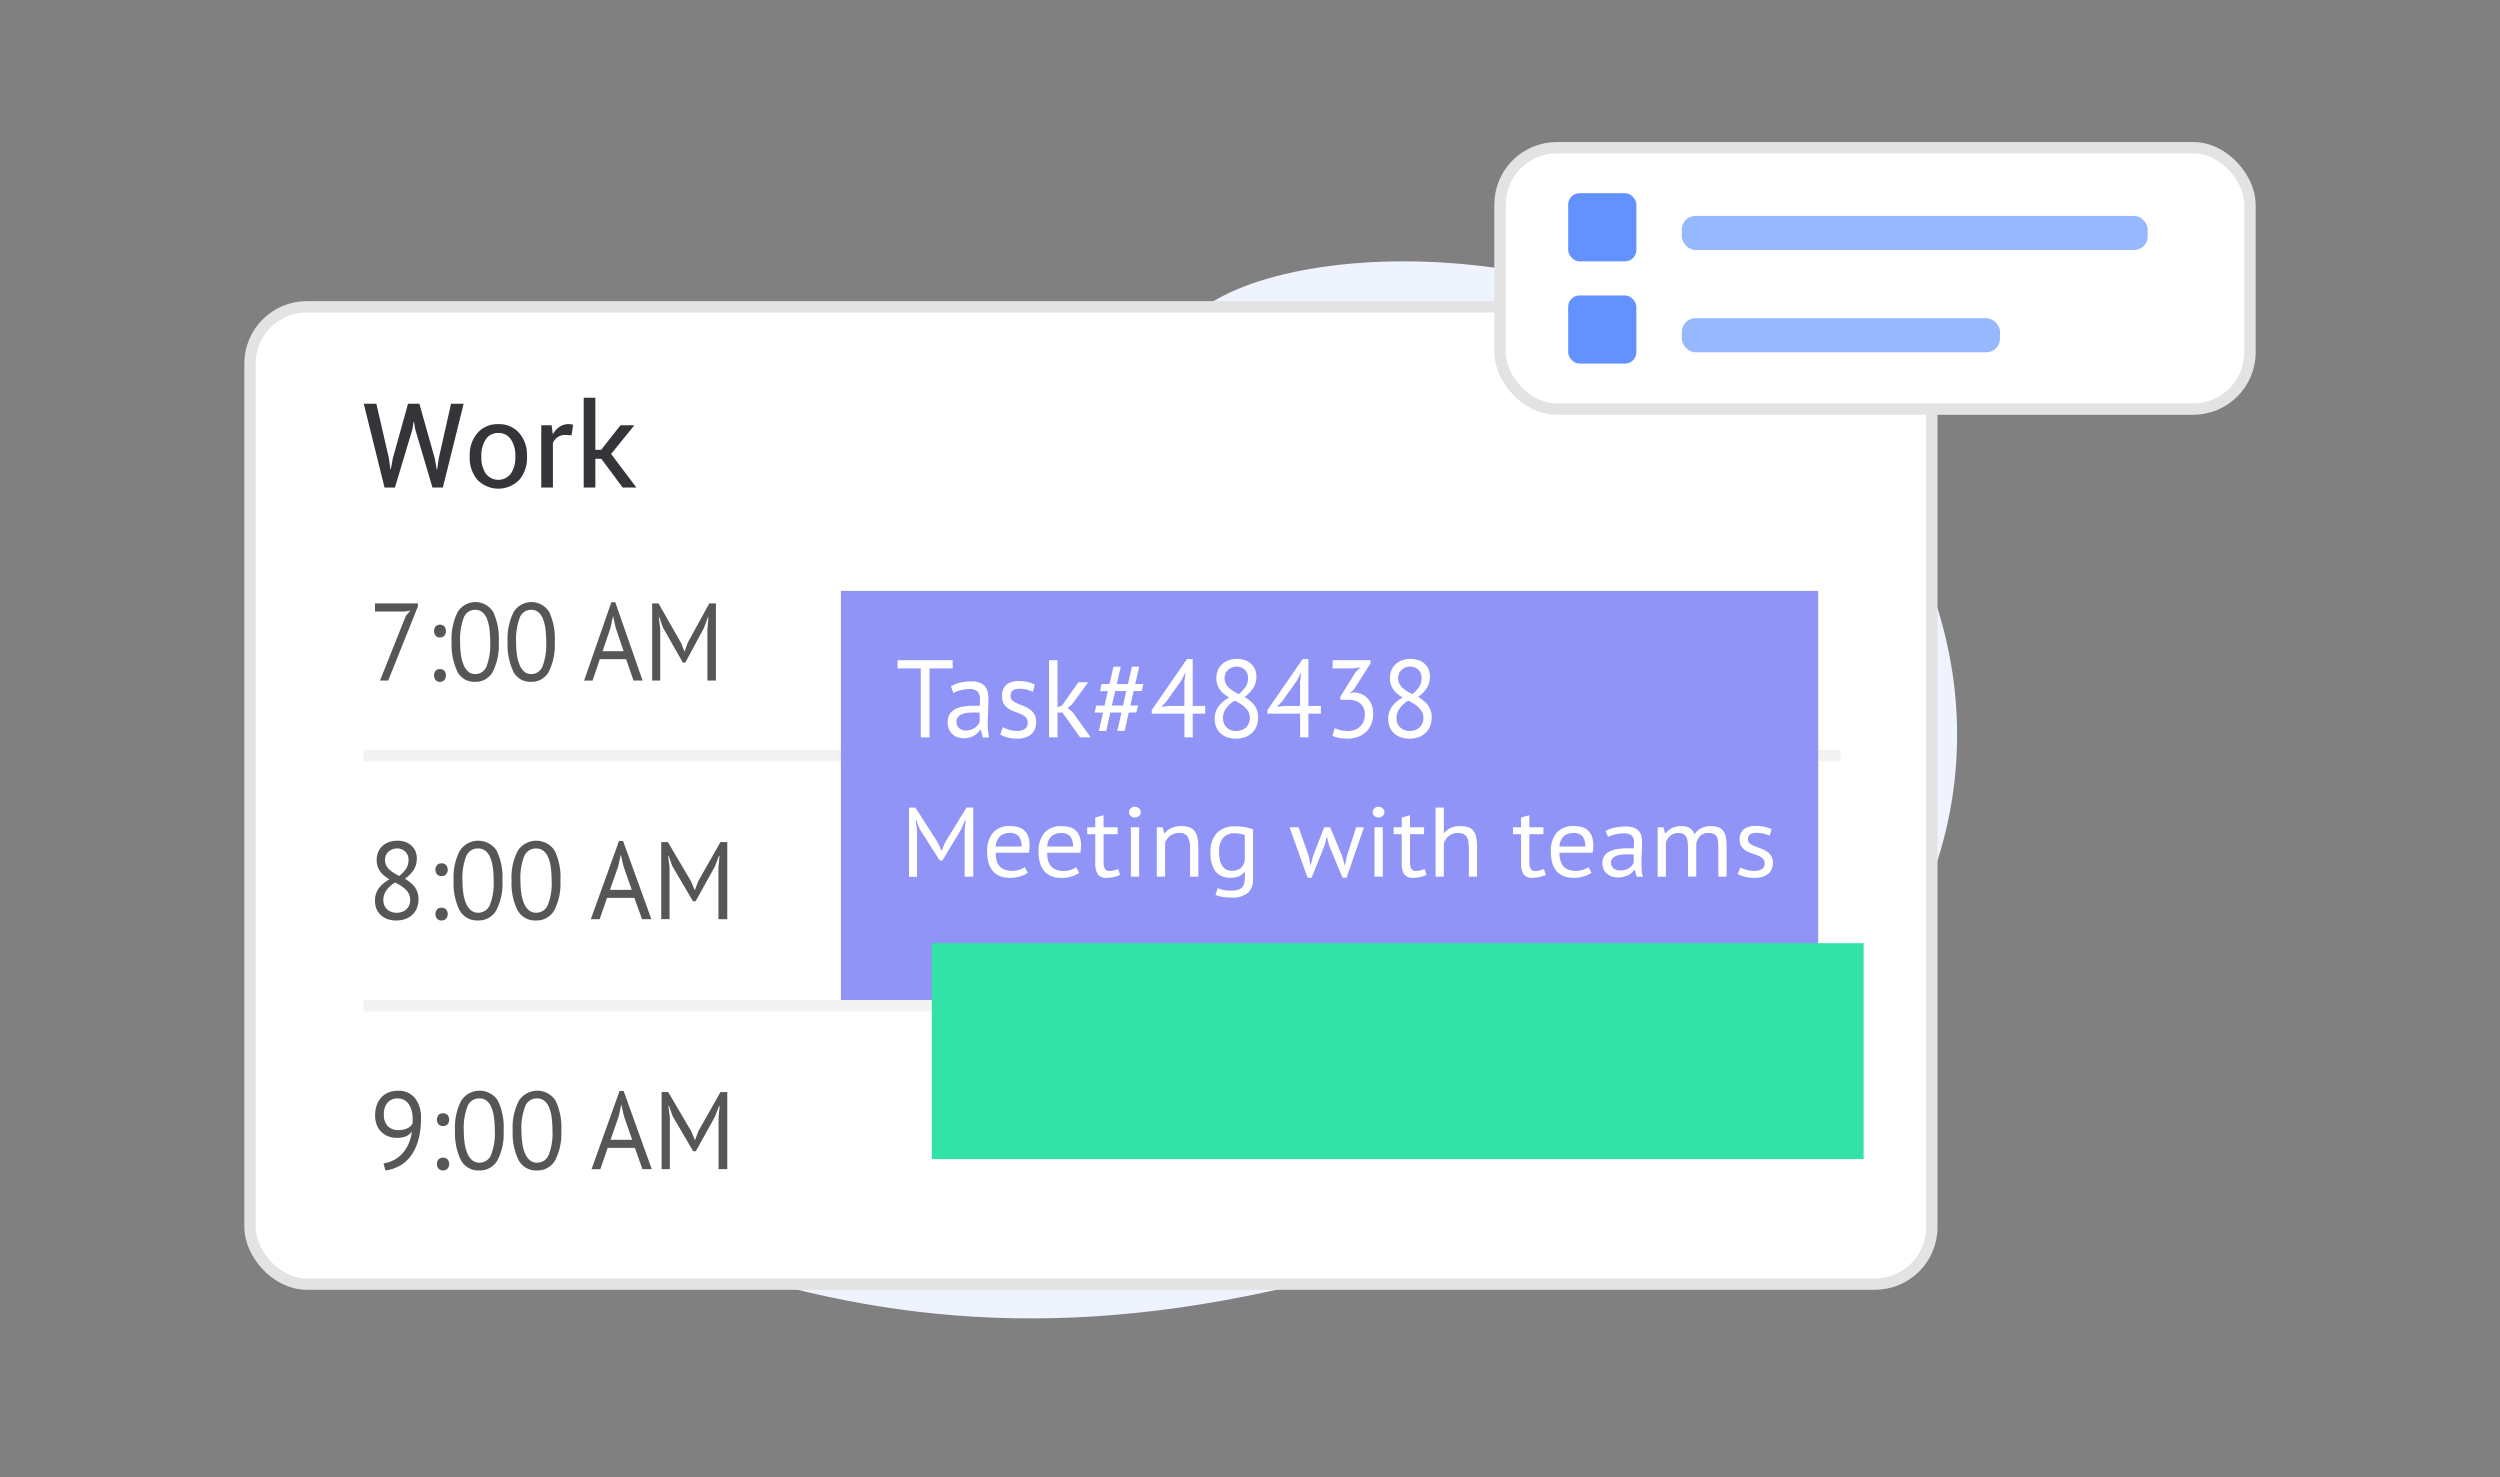 <svg id="icon" xmlns="http://www.w3.org/2000/svg" width="220" height="130" viewBox="0 0 220 130">
  <rect x="0" y="0" width="220" height="130" fill="#808080" stroke="none"/>
  <defs>
    <style>
      .cls-1 {
        fill: #eef3fe;
      }

      .cls-1, .cls-3, .cls-4, .cls-5, .cls-8 {
        fill-rule: evenodd;
      }

      .cls-2, .cls-8 {
        fill: #fff;
      }

      .cls-2 {
        stroke: #e3e3e3;
        stroke-linejoin: round;
        stroke-width: 1px;
      }

      .cls-3 {
        fill: #343439;
      }

      .cls-4 {
        fill: #565657;
      }

      .cls-5 {
        opacity: 0.05;
      }

      .cls-6 {
        fill: #8f94f6;
      }

      .cls-7 {
        fill: #33e2a6;
      }

      .cls-10, .cls-9 {
        fill: #5387ff;
      }

      .cls-9 {
        opacity: 0.9;
      }

      .cls-10 {
        opacity: 0.6;
      }
    </style>
  </defs>
  <path class="cls-1" d="M31,77.019c0.518-12.348,3.106-22.638,28.987-30.87s33.752-11.863,46.693-19.58c10.426-6.394,42.473-5.832,57.974,15.435,10.784,14.8,10.007,34.037-2.07,47.334-10.26,11.3-31.5,20.432-52.8,24.7-21.691,4.344-37.892,1.057-53.939-5.117S30.655,91.768,31,77.019Z"/>
  <g id="bar">
    <rect id="Rounded_Rectangle_593" data-name="Rounded Rectangle 593" class="cls-2" x="22" y="27" width="148" height="86" rx="5" ry="5"/>
    <g id="Bar-2" data-name="Bar">
      <path id="Work" class="cls-3" d="M33.12,35.531H32.011L33.838,42.9h0.916l1.535-5.111,0.109-.663h0.031l0.114,0.663L38.057,42.9h0.916L40.8,35.531H39.691l-1.082,4.813-0.14.987H38.437l-0.177-.987-1.353-4.813h-1l-1.342,4.813-0.177.972-0.031-.005-0.13-.967Zm8.215,4.691a2.942,2.942,0,0,0,.679,2,2.566,2.566,0,0,0,3.686,0,2.947,2.947,0,0,0,.676-2V40.111a2.952,2.952,0,0,0-.679-2,2.319,2.319,0,0,0-1.85-.784,2.3,2.3,0,0,0-1.837.787,2.961,2.961,0,0,0-.676,2v0.111Zm1.025-.111a2.548,2.548,0,0,1,.377-1.432,1.246,1.246,0,0,1,1.111-.572,1.263,1.263,0,0,1,1.121.572,2.521,2.521,0,0,1,.382,1.432v0.111a2.529,2.529,0,0,1-.38,1.437,1.385,1.385,0,0,1-2.235,0,2.542,2.542,0,0,1-.377-1.437V40.111Zm8.075-2.733a1.524,1.524,0,0,0-.172-0.038,1.3,1.3,0,0,0-.218-0.018,1.409,1.409,0,0,0-.809.238,1.918,1.918,0,0,0-.591.663l-0.1-.8H47.631V42.9h1.025V38.988a1.139,1.139,0,0,1,1.114-.714l0.526,0.03ZM54.79,42.9H56l-2.222-2.95,2.045-2.525H54.6L52.907,39.58H52.391V35H51.366V42.9h1.025V40.374h0.526Z"/>
      <g id="_1" data-name="1">
        <g id="_1_copy_5" data-name="1 copy 5">
          <path id="_7:00_AM" data-name="7:00 AM" class="cls-4" d="M34.163,59.887l2.613-6.523V53.1H33v0.717h2.577l0.533-.087-0.4.475-2.269,5.68h0.723Zm4.172-3.945a0.48,0.48,0,0,0,.375.155,0.506,0.506,0,0,0,.389-0.155,0.652,0.652,0,0,0,0-.819,0.515,0.515,0,0,0-.389-0.15,0.488,0.488,0,0,0-.375.15A0.668,0.668,0,0,0,38.336,55.942Zm0,3.906a0.481,0.481,0,0,0,.375.155,0.506,0.506,0,0,0,.389-0.155,0.652,0.652,0,0,0,0-.819,0.515,0.515,0,0,0-.389-0.15,0.488,0.488,0,0,0-.375.15A0.668,0.668,0,0,0,38.336,59.848Zm1.9-.766A1.664,1.664,0,0,0,41.812,60a1.7,1.7,0,0,0,1.551-.882,5.2,5.2,0,0,0,.529-2.627,5.511,5.511,0,0,0-.493-2.641,1.836,1.836,0,0,0-3.128.015,5.2,5.2,0,0,0-.529,2.627A5.517,5.517,0,0,0,40.239,59.082Zm0.574-4.73a1.051,1.051,0,0,1,1-.688,0.964,0.964,0,0,1,.624.2,1.442,1.442,0,0,1,.411.581,3.513,3.513,0,0,1,.226.9,8.934,8.934,0,0,1,.068,1.144,5.35,5.35,0,0,1-.321,2.147,1.057,1.057,0,0,1-1.008.683,0.891,0.891,0,0,1-.592-0.208,1.547,1.547,0,0,1-.411-0.581,3.525,3.525,0,0,1-.24-0.892,7.858,7.858,0,0,1-.077-1.148A5.354,5.354,0,0,1,40.813,54.352Zm4.353,4.73A1.664,1.664,0,0,0,46.739,60a1.7,1.7,0,0,0,1.551-.882,5.2,5.2,0,0,0,.529-2.627,5.511,5.511,0,0,0-.493-2.641,1.836,1.836,0,0,0-3.128.015,5.2,5.2,0,0,0-.529,2.627A5.517,5.517,0,0,0,45.166,59.082Zm0.574-4.73a1.051,1.051,0,0,1,1-.688,0.964,0.964,0,0,1,.624.2,1.443,1.443,0,0,1,.411.581,3.518,3.518,0,0,1,.226.9,8.934,8.934,0,0,1,.068,1.144,5.35,5.35,0,0,1-.321,2.147,1.057,1.057,0,0,1-1.008.683,0.891,0.891,0,0,1-.592-0.208,1.548,1.548,0,0,1-.411-0.581,3.525,3.525,0,0,1-.24-0.892,7.858,7.858,0,0,1-.077-1.148A5.354,5.354,0,0,1,45.74,54.352Zm10.013,5.534h0.8L54.144,53H53.8l-2.4,6.891h0.75l0.63-1.88h2.321ZM53.72,55.263l0.225-1.047h0.009l0.225,1.027,0.7,2.064H53.028Zm8.534,4.623H63V53.1H62.417l-1.89,3.45-0.28.775H60.229l-0.3-.756L57.95,53.1H57.39v6.785H58.1V55.322l-0.127-1.008h0.045l0.326,0.921,1.745,3.072H60.31l1.645-3.063,0.344-.931h0.045l-0.09,1.018v4.555Z"/>
          <path id="_8:00_AM" data-name="8:00 AM" class="cls-4" d="M33.118,79.951a1.519,1.519,0,0,0,.36.548,1.73,1.73,0,0,0,.585.368,2.172,2.172,0,0,0,.8.136,2.312,2.312,0,0,0,.833-0.141,1.791,1.791,0,0,0,.618-0.388,1.624,1.624,0,0,0,.384-0.591,2.123,2.123,0,0,0,.131-0.761,1.823,1.823,0,0,0-.094-0.606,1.719,1.719,0,0,0-.257-0.48,2.233,2.233,0,0,0-.384-0.388,4.257,4.257,0,0,0-.463-0.32,2.808,2.808,0,0,0,.805-0.829,1.914,1.914,0,0,0,.243-0.974,1.548,1.548,0,0,0-.122-0.62,1.425,1.425,0,0,0-.342-0.485,1.58,1.58,0,0,0-.538-0.32,2.061,2.061,0,0,0-.712-0.116,2.116,2.116,0,0,0-.754.126,1.718,1.718,0,0,0-.571.349,1.489,1.489,0,0,0-.365.533,1.809,1.809,0,0,0-.126.688,1.741,1.741,0,0,0,.089.582,1.659,1.659,0,0,0,.243.456,2.03,2.03,0,0,0,.356.364,4.614,4.614,0,0,0,.435.305,2.806,2.806,0,0,0-.964.819A1.83,1.83,0,0,0,33,79.268,1.878,1.878,0,0,0,33.118,79.951ZM36,79.68a1.012,1.012,0,0,1-.262.359,1.13,1.13,0,0,1-.379.213,1.4,1.4,0,0,1-.449.073,1.313,1.313,0,0,1-.51-0.092,1.092,1.092,0,0,1-.37-0.247,1,1,0,0,1-.225-0.368,1.334,1.334,0,0,1-.075-0.446A1.517,1.517,0,0,1,33.97,78.4a2.194,2.194,0,0,1,.815-0.737q0.253,0.136.487,0.281a2.4,2.4,0,0,1,.417.325,1.553,1.553,0,0,1,.295.4,1.1,1.1,0,0,1,.112.509A1.229,1.229,0,0,1,36,79.68Zm-2.05-4.391a0.88,0.88,0,0,1,.211-0.315,1.152,1.152,0,0,1,.337-0.223,1.1,1.1,0,0,1,.449-0.087,1.018,1.018,0,0,1,.707.267,0.973,0.973,0,0,1,.295.761,1.367,1.367,0,0,1-.2.727,2.7,2.7,0,0,1-.623.669q-0.244-.126-0.468-0.266a2.48,2.48,0,0,1-.4-0.305,1.313,1.313,0,0,1-.276-0.373,1.067,1.067,0,0,1-.1-0.48A1.015,1.015,0,0,1,33.947,75.289Zm4.513,1.653a0.506,0.506,0,0,0,.389.155,0.533,0.533,0,0,0,.4-0.155,0.635,0.635,0,0,0,0-.819,0.543,0.543,0,0,0-.4-0.15,0.515,0.515,0,0,0-.389.15A0.65,0.65,0,0,0,38.459,76.942Zm0,3.906a0.507,0.507,0,0,0,.389.155,0.534,0.534,0,0,0,.4-0.155,0.635,0.635,0,0,0,0-.819,0.543,0.543,0,0,0-.4-0.15,0.515,0.515,0,0,0-.389.15A0.65,0.65,0,0,0,38.459,80.848Zm1.971-.766A1.733,1.733,0,0,0,42.059,81a1.774,1.774,0,0,0,1.606-.882,5.051,5.051,0,0,0,.548-2.627,5.349,5.349,0,0,0-.51-2.641,1.937,1.937,0,0,0-3.239.015,5.051,5.051,0,0,0-.548,2.627A5.356,5.356,0,0,0,40.43,80.082Zm0.595-4.73a1.089,1.089,0,0,1,1.035-.688,1.022,1.022,0,0,1,.646.2,1.445,1.445,0,0,1,.426.582,3.418,3.418,0,0,1,.234.9,8.632,8.632,0,0,1,.07,1.144,5.184,5.184,0,0,1-.332,2.147,1.1,1.1,0,0,1-1.044.683,0.943,0.943,0,0,1-.613-0.208,1.551,1.551,0,0,1-.426-0.582,3.436,3.436,0,0,1-.248-0.892,7.6,7.6,0,0,1-.08-1.148A5.188,5.188,0,0,1,41.025,75.352Zm4.508,4.73A1.733,1.733,0,0,0,47.162,81a1.774,1.774,0,0,0,1.606-.882,5.052,5.052,0,0,0,.548-2.627,5.349,5.349,0,0,0-.51-2.641,1.937,1.937,0,0,0-3.239.015,5.051,5.051,0,0,0-.548,2.627A5.356,5.356,0,0,0,45.533,80.082Zm0.595-4.73a1.089,1.089,0,0,1,1.035-.688,1.022,1.022,0,0,1,.646.2,1.445,1.445,0,0,1,.426.582,3.418,3.418,0,0,1,.234.9,8.633,8.633,0,0,1,.07,1.144,5.186,5.186,0,0,1-.332,2.147,1.1,1.1,0,0,1-1.044.683,0.943,0.943,0,0,1-.613-0.208,1.551,1.551,0,0,1-.426-0.582,3.436,3.436,0,0,1-.248-0.892,7.6,7.6,0,0,1-.08-1.148A5.188,5.188,0,0,1,46.127,75.352ZM56.5,80.887H57.32L54.829,74H54.474l-2.481,6.891H52.77l0.652-1.88h2.4Zm-2.105-4.623,0.233-1.047h0.009l0.233,1.027,0.727,2.064H53.673Zm8.837,4.623H64V74.1H63.4l-1.957,3.45-0.29.775H61.13l-0.309-.756-2.05-3.47H58.19v6.785h0.73V76.322L58.79,75.314h0.047l0.337,0.921,1.807,3.072h0.234l1.7-3.063,0.356-.93h0.047l-0.094,1.018v4.555Z"/>
          <path id="_9:00_AM" data-name="9:00 AM" class="cls-4" d="M33.16,99a1.747,1.747,0,0,0,1.01,1,2,2,0,0,0,.722.131,2.174,2.174,0,0,0,.8-0.121,1.385,1.385,0,0,0,.554-0.431,4.061,4.061,0,0,1-.27,1.022,3.152,3.152,0,0,1-.508.838,2.67,2.67,0,0,1-.745.611,2.943,2.943,0,0,1-.973.33L33.915,103a3.486,3.486,0,0,0,1.243-.4,3.1,3.1,0,0,0,.992-0.877,4.293,4.293,0,0,0,.657-1.382,6.9,6.9,0,0,0,.238-1.914,2.747,2.747,0,0,0-.531-1.8,1.818,1.818,0,0,0-1.481-.64,2.184,2.184,0,0,0-.88.165,1.737,1.737,0,0,0-.629.456,1.983,1.983,0,0,0-.382.688,2.75,2.75,0,0,0-.13.863A2.233,2.233,0,0,0,33.16,99ZM34.1,97.037a1.1,1.1,0,0,1,.885-0.373,1.2,1.2,0,0,1,.6.145,1.146,1.146,0,0,1,.414.4,2.009,2.009,0,0,1,.238.582,2.838,2.838,0,0,1,.079.674v0.2a1.547,1.547,0,0,1-.019.223,1,1,0,0,1-.466.407,1.807,1.807,0,0,1-.782.155,1.25,1.25,0,0,1-.917-0.344,1.389,1.389,0,0,1-.349-1.032A1.562,1.562,0,0,1,34.1,97.037Zm4.493,1.9a0.5,0.5,0,0,0,.386.155,0.529,0.529,0,0,0,.4-0.155,0.637,0.637,0,0,0,0-.819,0.539,0.539,0,0,0-.4-0.15,0.511,0.511,0,0,0-.386.15A0.653,0.653,0,0,0,38.594,98.942Zm0,3.906a0.5,0.5,0,0,0,.386.155,0.531,0.531,0,0,0,.4-0.155,0.637,0.637,0,0,0,0-.819,0.539,0.539,0,0,0-.4-0.15,0.511,0.511,0,0,0-.386.15A0.653,0.653,0,0,0,38.594,102.848Zm1.96-.766a1.722,1.722,0,0,0,1.62.921,1.763,1.763,0,0,0,1.6-.882,5.075,5.075,0,0,0,.545-2.627,5.373,5.373,0,0,0-.508-2.641,1.921,1.921,0,0,0-3.222.015,5.074,5.074,0,0,0-.545,2.627A5.38,5.38,0,0,0,40.555,102.082Zm0.591-4.73a1.083,1.083,0,0,1,1.029-.688,1.012,1.012,0,0,1,.643.2,1.443,1.443,0,0,1,.424.582,3.435,3.435,0,0,1,.233.9,8.67,8.67,0,0,1,.07,1.144,5.207,5.207,0,0,1-.331,2.147,1.089,1.089,0,0,1-1.038.683,0.935,0.935,0,0,1-.61-0.208,1.556,1.556,0,0,1-.424-0.581,3.453,3.453,0,0,1-.247-0.892,7.645,7.645,0,0,1-.079-1.149A5.212,5.212,0,0,1,41.146,97.352Zm4.484,4.73a1.722,1.722,0,0,0,1.62.921,1.763,1.763,0,0,0,1.6-.882,5.075,5.075,0,0,0,.545-2.627,5.373,5.373,0,0,0-.508-2.641,1.921,1.921,0,0,0-3.222.015,5.074,5.074,0,0,0-.545,2.627A5.38,5.38,0,0,0,45.63,102.082Zm0.591-4.73a1.083,1.083,0,0,1,1.029-.688,1.012,1.012,0,0,1,.642.2,1.443,1.443,0,0,1,.424.582,3.435,3.435,0,0,1,.233.9,8.67,8.67,0,0,1,.07,1.144,5.207,5.207,0,0,1-.331,2.147,1.089,1.089,0,0,1-1.038.683,0.935,0.935,0,0,1-.61-0.208,1.556,1.556,0,0,1-.424-0.581,3.453,3.453,0,0,1-.247-0.892,7.645,7.645,0,0,1-.079-1.149A5.212,5.212,0,0,1,46.222,97.352Zm10.314,5.535h0.819L54.878,96H54.524l-2.468,6.892h0.773l0.649-1.881h2.391Zm-2.094-4.624,0.232-1.047h0.009l0.232,1.027,0.723,2.064H53.728Zm8.79,4.624H64V96.1H63.4l-1.946,3.45-0.289.776H61.145l-0.307-.756L58.8,96.1H58.221v6.785h0.726V98.322l-0.13-1.008h0.047L59.2,98.234l1.8,3.073h0.233l1.695-3.063,0.354-.93h0.047l-0.093,1.018v4.556Z"/>
        </g>
        <path class="cls-5" d="M32,66H162v1H32V66Zm0,22H162v1H32V88Z"/>
        <rect class="cls-6" x="74" y="52" width="86" height="36"/>
        <rect id="Rectangle_12_copy" data-name="Rectangle 12 copy" class="cls-7" x="82" y="83" width="82" height="19"/>
        <path id="Task_48438" data-name="Task#48438" class="cls-8" d="M83.839,58.1H78.99v0.717h2.037v6.067H81.8V58.819h2.037V58.1ZM83.9,60.99a1.782,1.782,0,0,1,.3-0.145,2.953,2.953,0,0,1,.365-0.11q0.191-.045.374-0.07a2.527,2.527,0,0,1,.341-0.025,1.027,1.027,0,0,1,.748.213,1.068,1.068,0,0,1,.206.746q0,0.233-.028.523a1.756,1.756,0,0,0-.257-0.019H85.7a5.586,5.586,0,0,0-.939.073,2.272,2.272,0,0,0-.729.242,1.233,1.233,0,0,0-.472.456,1.386,1.386,0,0,0-.168.712,1.445,1.445,0,0,0,.107.572,1.267,1.267,0,0,0,.738.707,1.564,1.564,0,0,0,.556.1,1.917,1.917,0,0,0,.533-0.068,1.878,1.878,0,0,0,.411-0.17,1.353,1.353,0,0,0,.3-0.233,1.6,1.6,0,0,0,.21-0.266H86.3l0.2,0.678h0.551a3.312,3.312,0,0,1-.1-0.591q-0.028-.32-0.028-0.678,0-.494.028-1.047t0.028-1.134a2.715,2.715,0,0,0-.051-0.523,1.234,1.234,0,0,0-.206-0.48,1.094,1.094,0,0,0-.448-0.354,1.885,1.885,0,0,0-.78-0.136,4.464,4.464,0,0,0-.986.107,2.639,2.639,0,0,0-.827.33Zm0.5,3.077a0.728,0.728,0,0,1-.234-0.557,0.63,0.63,0,0,1,.126-0.4,0.858,0.858,0,0,1,.336-0.252,1.747,1.747,0,0,1,.486-0.126A4.646,4.646,0,0,1,85.68,62.7q0.131,0,.266,0t0.266,0.014v0.8a1.117,1.117,0,0,1-.145.262,1.149,1.149,0,0,1-.248.247,1.334,1.334,0,0,1-.355.184,1.4,1.4,0,0,1-.467.073A0.841,0.841,0,0,1,84.4,64.068Zm5.774,0.092a1.224,1.224,0,0,1-.663.165,2.361,2.361,0,0,1-.7-0.107,2.681,2.681,0,0,1-.561-0.233l-0.224.659a2.793,2.793,0,0,0,.626.252,3.344,3.344,0,0,0,.906.107,2.076,2.076,0,0,0,.715-0.111,1.466,1.466,0,0,0,.509-0.305,1.183,1.183,0,0,0,.3-0.465,1.7,1.7,0,0,0,.1-0.582,1.3,1.3,0,0,0-.168-0.7A1.535,1.535,0,0,0,90.6,62.4a2.3,2.3,0,0,0-.542-0.281q-0.294-.107-0.542-0.218a1.785,1.785,0,0,1-.416-0.252,0.483,0.483,0,0,1-.168-0.392,0.6,0.6,0,0,1,.191-0.5,1,1,0,0,1,.6-0.145,2.473,2.473,0,0,1,.649.082,2.86,2.86,0,0,1,.519.189l0.177-.64a3.213,3.213,0,0,0-.593-0.218,3.3,3.3,0,0,0-.846-0.092,1.6,1.6,0,0,0-1.065.325,1.268,1.268,0,0,0-.383,1.023,1.206,1.206,0,0,0,.168.678,1.425,1.425,0,0,0,.416.412,2.493,2.493,0,0,0,.542.262q0.294,0.1.542,0.213a1.423,1.423,0,0,1,.416.276,0.609,0.609,0,0,1,.168.455A0.643,0.643,0,0,1,90.174,64.16Zm4.877,0.727h0.925l-1.56-2.19-0.467-.388,0.383-.32,1.43-1.948H94.893L93.445,62.1l-0.383.136V58.1H92.314v6.785h0.748V62.706h0.43Zm3.27-.562h0.645l0.364-1.619H100l0.149-.62H99.471l0.29-1.27h0.71l0.149-.62H99.9l0.355-1.531H99.611L99.256,60.2H98.275l0.355-1.531H97.986L97.631,60.2h-0.7l-0.131.62H97.49l-0.29,1.27H96.463l-0.131.62h0.729L96.7,64.324h0.645l0.364-1.619h0.981Zm-0.187-3.509h0.981l-0.29,1.27H97.845Zm7.924,1.308h-1.1V58h-0.505l-3.1,4.488V62.8h2.878v2.084h0.729V62.8h1.1V62.124Zm-1.832,0h-1.373L102.2,62.2l0.448-.475,1.318-1.851,0.327-.659h0.028l-0.094.795v2.113Zm2.785,1.827a1.5,1.5,0,0,0,.359.548,1.732,1.732,0,0,0,.584.368,2.17,2.17,0,0,0,.8.136,2.3,2.3,0,0,0,.831-0.141,1.786,1.786,0,0,0,.617-0.388,1.623,1.623,0,0,0,.383-0.591,2.129,2.129,0,0,0,.131-0.761,1.833,1.833,0,0,0-.094-0.606,1.71,1.71,0,0,0-.257-0.48,2.2,2.2,0,0,0-.383-0.388,4.192,4.192,0,0,0-.462-0.32,2.811,2.811,0,0,0,.8-0.829,1.916,1.916,0,0,0,.243-0.974,1.547,1.547,0,0,0-.121-0.62,1.428,1.428,0,0,0-.341-0.485,1.583,1.583,0,0,0-.538-0.32,2.047,2.047,0,0,0-.71-0.116,2.109,2.109,0,0,0-.752.126,1.718,1.718,0,0,0-.57.349,1.484,1.484,0,0,0-.364.533,1.812,1.812,0,0,0-.126.688,1.753,1.753,0,0,0,.088.582,1.708,1.708,0,0,0,.243.456,2.036,2.036,0,0,0,.355.364,4.6,4.6,0,0,0,.435.305,2.809,2.809,0,0,0-.963.819,1.837,1.837,0,0,0-.308,1.061A1.882,1.882,0,0,0,107.012,63.951Zm2.873-.271a1.019,1.019,0,0,1-.262.359,1.127,1.127,0,0,1-.378.213,1.394,1.394,0,0,1-.449.073,1.306,1.306,0,0,1-.509-0.092,1.1,1.1,0,0,1-.369-0.247,0.983,0.983,0,0,1-.224-0.368,1.334,1.334,0,0,1-.075-0.446,1.52,1.52,0,0,1,.243-0.775,2.192,2.192,0,0,1,.813-0.737q0.252,0.136.486,0.281a2.4,2.4,0,0,1,.415.325,1.549,1.549,0,0,1,.3.4,1.1,1.1,0,0,1,.112.509A1.237,1.237,0,0,1,109.885,63.68Zm-2.046-4.391a0.863,0.863,0,0,1,.21-0.315,1.139,1.139,0,0,1,.336-0.223,1.093,1.093,0,0,1,.449-0.087,1.013,1.013,0,0,1,.7.267,0.975,0.975,0,0,1,.294.761,1.377,1.377,0,0,1-.2.727,2.709,2.709,0,0,1-.622.669q-0.243-.126-0.467-0.267a2.445,2.445,0,0,1-.4-0.305,1.332,1.332,0,0,1-.276-0.373,1.078,1.078,0,0,1-.1-0.48A1.012,1.012,0,0,1,107.839,59.289Zm8.4,2.835h-1.1V58h-0.505l-3.1,4.488V62.8h2.878v2.084h0.729V62.8h1.1V62.124Zm-1.831,0h-1.374l-0.654.078,0.449-.475,1.317-1.851,0.327-.659h0.028l-0.093.795v2.113Zm3.555,2.127a2.481,2.481,0,0,1-.509-0.179l-0.2.688a3.067,3.067,0,0,0,.588.174,3.856,3.856,0,0,0,.757.068,2.589,2.589,0,0,0,.869-0.145,2.086,2.086,0,0,0,.715-0.422,1.979,1.979,0,0,0,.481-0.683,2.314,2.314,0,0,0,.178-0.931,2.188,2.188,0,0,0-.131-0.78,1.754,1.754,0,0,0-.365-0.591,1.565,1.565,0,0,0-.551-0.378,1.93,1.93,0,0,0-.691-0.141L118.794,61V60.981l0.327-.281,1.486-2.316V58.1h-3.336v0.717h1.85l0.607-.1-0.429.426L117.953,61.3v0.281h0.692a1.6,1.6,0,0,1,1.069.33,1.249,1.249,0,0,1,.388,1.008,1.432,1.432,0,0,1-.112.572,1.363,1.363,0,0,1-.308.451,1.3,1.3,0,0,1-.467.286,1.736,1.736,0,0,1-.589.1A2.75,2.75,0,0,1,117.967,64.252Zm4.322-.3a1.53,1.53,0,0,0,.359.548,1.732,1.732,0,0,0,.584.368,2.17,2.17,0,0,0,.8.136,2.3,2.3,0,0,0,.831-0.141,1.786,1.786,0,0,0,.617-0.388,1.623,1.623,0,0,0,.383-0.591,2.129,2.129,0,0,0,.131-0.761,1.808,1.808,0,0,0-.094-0.606,1.71,1.71,0,0,0-.257-0.48,2.2,2.2,0,0,0-.383-0.388,4.192,4.192,0,0,0-.462-0.32,2.8,2.8,0,0,0,.8-0.829,1.916,1.916,0,0,0,.243-0.974,1.547,1.547,0,0,0-.121-0.62,1.428,1.428,0,0,0-.341-0.485,1.583,1.583,0,0,0-.538-0.32,2.047,2.047,0,0,0-.71-0.116,2.109,2.109,0,0,0-.752.126,1.718,1.718,0,0,0-.57.349,1.484,1.484,0,0,0-.364.533,1.812,1.812,0,0,0-.126.688,1.753,1.753,0,0,0,.088.582,1.708,1.708,0,0,0,.243.456,2.036,2.036,0,0,0,.355.364,4.6,4.6,0,0,0,.435.305,2.8,2.8,0,0,0-.962.819,1.83,1.83,0,0,0-.309,1.061A1.882,1.882,0,0,0,122.289,63.951Zm2.873-.271a1.019,1.019,0,0,1-.262.359,1.127,1.127,0,0,1-.378.213,1.394,1.394,0,0,1-.449.073,1.306,1.306,0,0,1-.509-0.092,1.1,1.1,0,0,1-.369-0.247,1,1,0,0,1-.224-0.368,1.334,1.334,0,0,1-.075-0.446,1.52,1.52,0,0,1,.243-0.775,2.192,2.192,0,0,1,.813-0.737q0.252,0.136.486,0.281a2.442,2.442,0,0,1,.416.325,1.568,1.568,0,0,1,.294.4,1.1,1.1,0,0,1,.112.509A1.237,1.237,0,0,1,125.162,63.68Zm-2.046-4.391a0.863,0.863,0,0,1,.21-0.315,1.139,1.139,0,0,1,.336-0.223,1.093,1.093,0,0,1,.449-0.087,1.013,1.013,0,0,1,.7.267,0.975,0.975,0,0,1,.294.761,1.377,1.377,0,0,1-.2.727,2.69,2.69,0,0,1-.622.669c-0.162-.084-0.317-0.173-0.467-0.267a2.489,2.489,0,0,1-.4-0.305,1.332,1.332,0,0,1-.276-0.373,1.078,1.078,0,0,1-.1-0.48A1.012,1.012,0,0,1,123.116,59.289Z"/>
        <path id="Meeting_with_teams" data-name="Meeting with teams" class="cls-8" d="M84.891,77.147h0.756V71.061H85.055l-1.9,3.1-0.282.7H82.851l-0.3-.678-1.995-3.113H79.991v6.086H80.7V73.052l-0.128-.9h0.046l0.328,0.826L82.7,75.73h0.228l1.658-2.747,0.346-.835h0.046l-0.091.913v4.086Zm5.282-.852a1.335,1.335,0,0,1-.465.243,1.929,1.929,0,0,1-.619.1,1.866,1.866,0,0,1-.678-0.109,1.1,1.1,0,0,1-.451-0.313,1.3,1.3,0,0,1-.255-0.5,2.545,2.545,0,0,1-.082-0.678h2.924a4.121,4.121,0,0,0,.055-0.635,2.123,2.123,0,0,0-.155-0.883,1.316,1.316,0,0,0-.4-0.517,1.408,1.408,0,0,0-.556-0.248,3,3,0,0,0-.619-0.065,1.885,1.885,0,0,0-1.484.582,2.471,2.471,0,0,0-.519,1.7,3.437,3.437,0,0,0,.118.939,1.958,1.958,0,0,0,.364.717,1.6,1.6,0,0,0,.629.461,2.316,2.316,0,0,0,.9.161,3.106,3.106,0,0,0,.879-0.122,2.094,2.094,0,0,0,.688-0.33ZM89.627,73.57a1.294,1.294,0,0,1,.264.926H87.632a1.318,1.318,0,0,1,.387-0.922A1.3,1.3,0,0,1,88.88,73.3,1.008,1.008,0,0,1,89.627,73.57ZM94.7,76.3a1.334,1.334,0,0,1-.464.243,1.929,1.929,0,0,1-.619.1,1.867,1.867,0,0,1-.678-0.109,1.1,1.1,0,0,1-.451-0.313,1.3,1.3,0,0,1-.255-0.5,2.545,2.545,0,0,1-.082-0.678h2.924a4.12,4.12,0,0,0,.055-0.635,2.124,2.124,0,0,0-.155-0.883,1.315,1.315,0,0,0-.4-0.517,1.407,1.407,0,0,0-.556-0.248A3,3,0,0,0,93.4,72.7a1.885,1.885,0,0,0-1.485.582,2.471,2.471,0,0,0-.519,1.7,3.437,3.437,0,0,0,.118.939,1.958,1.958,0,0,0,.364.717,1.6,1.6,0,0,0,.628.461,2.316,2.316,0,0,0,.9.161,3.105,3.105,0,0,0,.879-0.122,2.094,2.094,0,0,0,.688-0.33ZM94.153,73.57a1.294,1.294,0,0,1,.264.926H92.159a1.318,1.318,0,0,1,.387-0.922,1.3,1.3,0,0,1,.861-0.269A1.008,1.008,0,0,1,94.153,73.57Zm1.521-.161h0.71v2.539a1.7,1.7,0,0,0,.228,1,0.923,0.923,0,0,0,.783.3,2.708,2.708,0,0,0,.628-0.07A2.883,2.883,0,0,0,98.561,77l-0.164-.53q-0.2.078-.364,0.126a1.445,1.445,0,0,1-.4.048,0.437,0.437,0,0,1-.4-0.187,1.26,1.26,0,0,1-.118-0.639V73.409h1.239V72.8H97.113V71.739l-0.729.2V72.8h-0.71v0.609Zm3.843,3.739h0.729V72.8H99.517v4.347ZM99.5,71.809a0.51,0.51,0,0,0,.36.13,0.563,0.563,0,0,0,.374-0.13,0.414,0.414,0,0,0,.155-0.33,0.453,0.453,0,0,0-.155-0.343,0.532,0.532,0,0,0-.374-0.144,0.483,0.483,0,0,0-.36.144,0.472,0.472,0,0,0-.141.343A0.43,0.43,0,0,0,99.5,71.809Zm5.951,5.338V74.522a3.51,3.51,0,0,0-.095-0.891,1.36,1.36,0,0,0-.283-0.561,0.987,0.987,0,0,0-.469-0.291,2.344,2.344,0,0,0-.655-0.083,2,2,0,0,0-.879.178,1.64,1.64,0,0,0-.588.456H102.45l-0.137-.53H101.8v4.347h0.729V74.174a1.317,1.317,0,0,1,.442-0.622,1.246,1.246,0,0,1,.8-0.248,0.8,0.8,0,0,1,.752.343,2.038,2.038,0,0,1,.2,1.022v2.478h0.728Zm4.818-4.165a5.111,5.111,0,0,0-.66-0.183,4.35,4.35,0,0,0-.888-0.078,2.169,2.169,0,0,0-1.639.578,2.346,2.346,0,0,0-.556,1.691,2.734,2.734,0,0,0,.433,1.7,1.617,1.617,0,0,0,1.352.548,1.723,1.723,0,0,0,.738-0.135,1.2,1.2,0,0,0,.464-0.387h0.037v0.417a2.612,2.612,0,0,1-.055.57,0.811,0.811,0,0,1-.2.391,0.826,0.826,0,0,1-.387.217,2.456,2.456,0,0,1-.624.065,2.605,2.605,0,0,1-.665-0.07q-0.255-.07-0.465-0.148l-0.191.591a2.734,2.734,0,0,0,.569.169,4.75,4.75,0,0,0,.879.065,2.093,2.093,0,0,0,1.389-.4,1.545,1.545,0,0,0,.469-1.243V72.983Zm-2.368,3.53a0.978,0.978,0,0,1-.355-0.339,1.572,1.572,0,0,1-.2-0.522,3.234,3.234,0,0,1-.064-0.669,1.849,1.849,0,0,1,.355-1.252,1.238,1.238,0,0,1,.975-0.4,2.263,2.263,0,0,1,.929.165v2.226a1.239,1.239,0,0,1-.374.691A1.282,1.282,0,0,1,107.905,76.513ZM116.53,72.8l-0.975,2.513-0.218.861h-0.009l-0.155-.843-0.9-2.53h-0.792l1.585,4.443h0.355l1.147-2.861,0.183-.722h0.027l0.173,0.713,1.193,2.869H118.5l1.53-4.443h-0.692l-0.81,2.521-0.174.852h-0.018l-0.227-.835L117.058,72.8H116.53Zm4.426,4.347h0.729V72.8h-0.729v4.347Zm-0.014-5.338a0.51,0.51,0,0,0,.36.13,0.563,0.563,0,0,0,.374-0.13,0.413,0.413,0,0,0,.154-0.33,0.452,0.452,0,0,0-.154-0.343,0.532,0.532,0,0,0-.374-0.144,0.483,0.483,0,0,0-.36.144,0.473,0.473,0,0,0-.141.343A0.43,0.43,0,0,0,120.942,71.809Zm1.7,1.6h0.71v2.539a1.694,1.694,0,0,0,.228,1,0.924,0.924,0,0,0,.783.3,2.714,2.714,0,0,0,.629-0.07A2.887,2.887,0,0,0,125.528,77l-0.164-.53c-0.134.052-.255,0.094-0.364,0.126a1.449,1.449,0,0,1-.4.048,0.438,0.438,0,0,1-.4-0.187,1.261,1.261,0,0,1-.118-0.639V73.409h1.239V72.8H124.08V71.739l-0.729.2V72.8h-0.71v0.609Zm7.34,3.739V74.522a3.808,3.808,0,0,0-.086-0.891,1.294,1.294,0,0,0-.273-0.561,0.992,0.992,0,0,0-.469-0.291,2.388,2.388,0,0,0-.665-0.083,1.882,1.882,0,0,0-.824.161,1.784,1.784,0,0,0-.57.43h-0.036V71.061h-0.729v6.086h0.729v-2.9a1.186,1.186,0,0,1,.446-0.683,1.243,1.243,0,0,1,.774-0.265,1.167,1.167,0,0,1,.488.087,0.7,0.7,0,0,1,.3.256,1.11,1.11,0,0,1,.15.426,3.856,3.856,0,0,1,.041.6v2.478h0.728Zm3.161-3.739h0.71v2.539a1.694,1.694,0,0,0,.228,1,0.924,0.924,0,0,0,.783.3,2.714,2.714,0,0,0,.629-0.07A2.887,2.887,0,0,0,136.029,77l-0.164-.53c-0.134.052-.255,0.094-0.364,0.126a1.449,1.449,0,0,1-.4.048,0.438,0.438,0,0,1-.4-0.187,1.261,1.261,0,0,1-.118-0.639V73.409h1.238V72.8h-1.238V71.739l-0.729.2V72.8h-0.71v0.609Zm6.639,2.886a1.332,1.332,0,0,1-.464.243,1.932,1.932,0,0,1-.62.1,1.864,1.864,0,0,1-.678-0.109,1.1,1.1,0,0,1-.451-0.313,1.307,1.307,0,0,1-.255-0.5,2.529,2.529,0,0,1-.082-0.678h2.924a4.165,4.165,0,0,0,.054-0.635,2.11,2.11,0,0,0-.155-0.883,1.311,1.311,0,0,0-.4-0.517,1.412,1.412,0,0,0-.556-0.248,3,3,0,0,0-.619-0.065,1.885,1.885,0,0,0-1.485.582,2.472,2.472,0,0,0-.519,1.7,3.437,3.437,0,0,0,.119.939,1.944,1.944,0,0,0,.364.717,1.6,1.6,0,0,0,.628.461,2.318,2.318,0,0,0,.9.161,3.108,3.108,0,0,0,.879-0.122,2.091,2.091,0,0,0,.687-0.33Zm-0.546-2.726a1.294,1.294,0,0,1,.264.926H137.24a1.324,1.324,0,0,1,.387-0.922,1.3,1.3,0,0,1,.861-0.269A1.008,1.008,0,0,1,139.235,73.57Zm2.277,0.083a1.786,1.786,0,0,1,.3-0.13,3.049,3.049,0,0,1,.355-0.1c0.124-.027.246-0.048,0.364-0.063a2.666,2.666,0,0,1,.333-0.022,1.059,1.059,0,0,1,.728.191,0.9,0.9,0,0,1,.2.669,4.6,4.6,0,0,1-.027.469,1.86,1.86,0,0,0-.25-0.017H143.26a5.9,5.9,0,0,0-.915.065,2.348,2.348,0,0,0-.71.217,1.091,1.091,0,0,0-.624,1.048,1.218,1.218,0,0,0,.1.513,1.167,1.167,0,0,0,.287.387,1.28,1.28,0,0,0,.433.248,1.641,1.641,0,0,0,.542.087,2.02,2.02,0,0,0,.519-0.061A1.933,1.933,0,0,0,143.3,77a1.323,1.323,0,0,0,.3-0.209,1.479,1.479,0,0,0,.205-0.239h0.045l0.191,0.609h0.538a2.713,2.713,0,0,1-.1-0.53q-0.029-.287-0.028-0.609,0-.443.028-0.939T144.5,74.07a2.271,2.271,0,0,0-.05-0.47,1.061,1.061,0,0,0-.2-0.43,1.049,1.049,0,0,0-.437-0.317,1.977,1.977,0,0,0-.76-0.122,4.71,4.71,0,0,0-.961.1,2.705,2.705,0,0,0-.806.3Zm0.482,2.76a0.628,0.628,0,0,1-.227-0.5,0.535,0.535,0,0,1,.123-0.361,0.833,0.833,0,0,1,.327-0.226,1.823,1.823,0,0,1,.474-0.113,4.915,4.915,0,0,1,.551-0.03c0.085,0,.172,0,0.26,0s0.174,0.007.259,0.013v0.722a0.955,0.955,0,0,1-.141.235,1.085,1.085,0,0,1-.241.222,1.365,1.365,0,0,1-.346.165,1.477,1.477,0,0,1-.456.065A0.863,0.863,0,0,1,141.994,76.413Zm7.277,0.735v-2.9a1.387,1.387,0,0,1,.364-0.7,0.988,0.988,0,0,1,.711-0.243,1.118,1.118,0,0,1,.442.074,0.582,0.582,0,0,1,.264.226,0.969,0.969,0,0,1,.127.383,4.065,4.065,0,0,1,.032.543v2.617h0.729V74.539a4.342,4.342,0,0,0-.078-0.9,1.3,1.3,0,0,0-.25-0.565,0.911,0.911,0,0,0-.437-0.291,2.2,2.2,0,0,0-.647-0.083,1.783,1.783,0,0,0-.833.191,1.452,1.452,0,0,0-.579.53,1.054,1.054,0,0,0-.432-0.561,1.418,1.418,0,0,0-.715-0.161,1.743,1.743,0,0,0-.843.178,2.131,2.131,0,0,0-.569.456h-0.036l-0.137-.53h-0.51v4.347H146.6V74.157a1.267,1.267,0,0,1,.387-0.609,1.018,1.018,0,0,1,.7-0.243,0.964,0.964,0,0,1,.442.087,0.6,0.6,0,0,1,.26.261,1.3,1.3,0,0,1,.123.43,5.024,5.024,0,0,1,.032.6v2.46h0.728Zm5.747-.652a1.275,1.275,0,0,1-.647.148,2.485,2.485,0,0,1-.683-0.1,2.741,2.741,0,0,1-.546-0.209l-0.219.591a2.88,2.88,0,0,0,.61.226,3.533,3.533,0,0,0,.884.1,2.191,2.191,0,0,0,.7-0.1,1.463,1.463,0,0,0,.5-0.274,1.065,1.065,0,0,0,.3-0.417,1.408,1.408,0,0,0,.1-0.522,1.1,1.1,0,0,0-.164-0.63,1.441,1.441,0,0,0-.406-0.4,2.316,2.316,0,0,0-.528-0.252q-0.286-.1-0.528-0.2a1.767,1.767,0,0,1-.405-0.226,0.417,0.417,0,0,1-.164-0.352,0.514,0.514,0,0,1,.186-0.452,1.045,1.045,0,0,1,.588-0.13,2.618,2.618,0,0,1,.633.074,2.958,2.958,0,0,1,.5.17l0.173-.574a3.3,3.3,0,0,0-.578-0.2,3.485,3.485,0,0,0-.824-0.083,1.651,1.651,0,0,0-1.039.291,1.091,1.091,0,0,0-.373.917,1.017,1.017,0,0,0,.164.609,1.335,1.335,0,0,0,.405.37,2.523,2.523,0,0,0,.529.235q0.286,0.091.528,0.191a1.392,1.392,0,0,1,.405.248,0.523,0.523,0,0,1,.164.409A0.56,0.56,0,0,1,155.018,76.5Z"/>
      </g>
    </g>
    <g id="_1-2" data-name="1">
      <g>
        <rect id="Rounded_Rectangle_593_copy" data-name="Rounded Rectangle 593 copy" class="cls-2" x="132" y="13" width="66" height="23" rx="5" ry="5"/>
        <rect id="Rounded_Rectangle_600" data-name="Rounded Rectangle 600" class="cls-9" x="138" y="17" width="6" height="6" rx="1" ry="1"/>
        <rect id="Rounded_Rectangle_600_copy" data-name="Rounded Rectangle 600 copy" class="cls-9" x="138" y="26" width="6" height="6" rx="1" ry="1"/>
        <rect id="Rounded_Rectangle_599" data-name="Rounded Rectangle 599" class="cls-10" x="148" y="19" width="41" height="3" rx="1.2" ry="1.2"/>
        <rect id="Rounded_Rectangle_599_copy" data-name="Rounded Rectangle 599 copy" class="cls-10" x="148" y="28" width="28" height="3" rx="1.2" ry="1.2"/>
      </g>
    </g>
  </g>
</svg>
